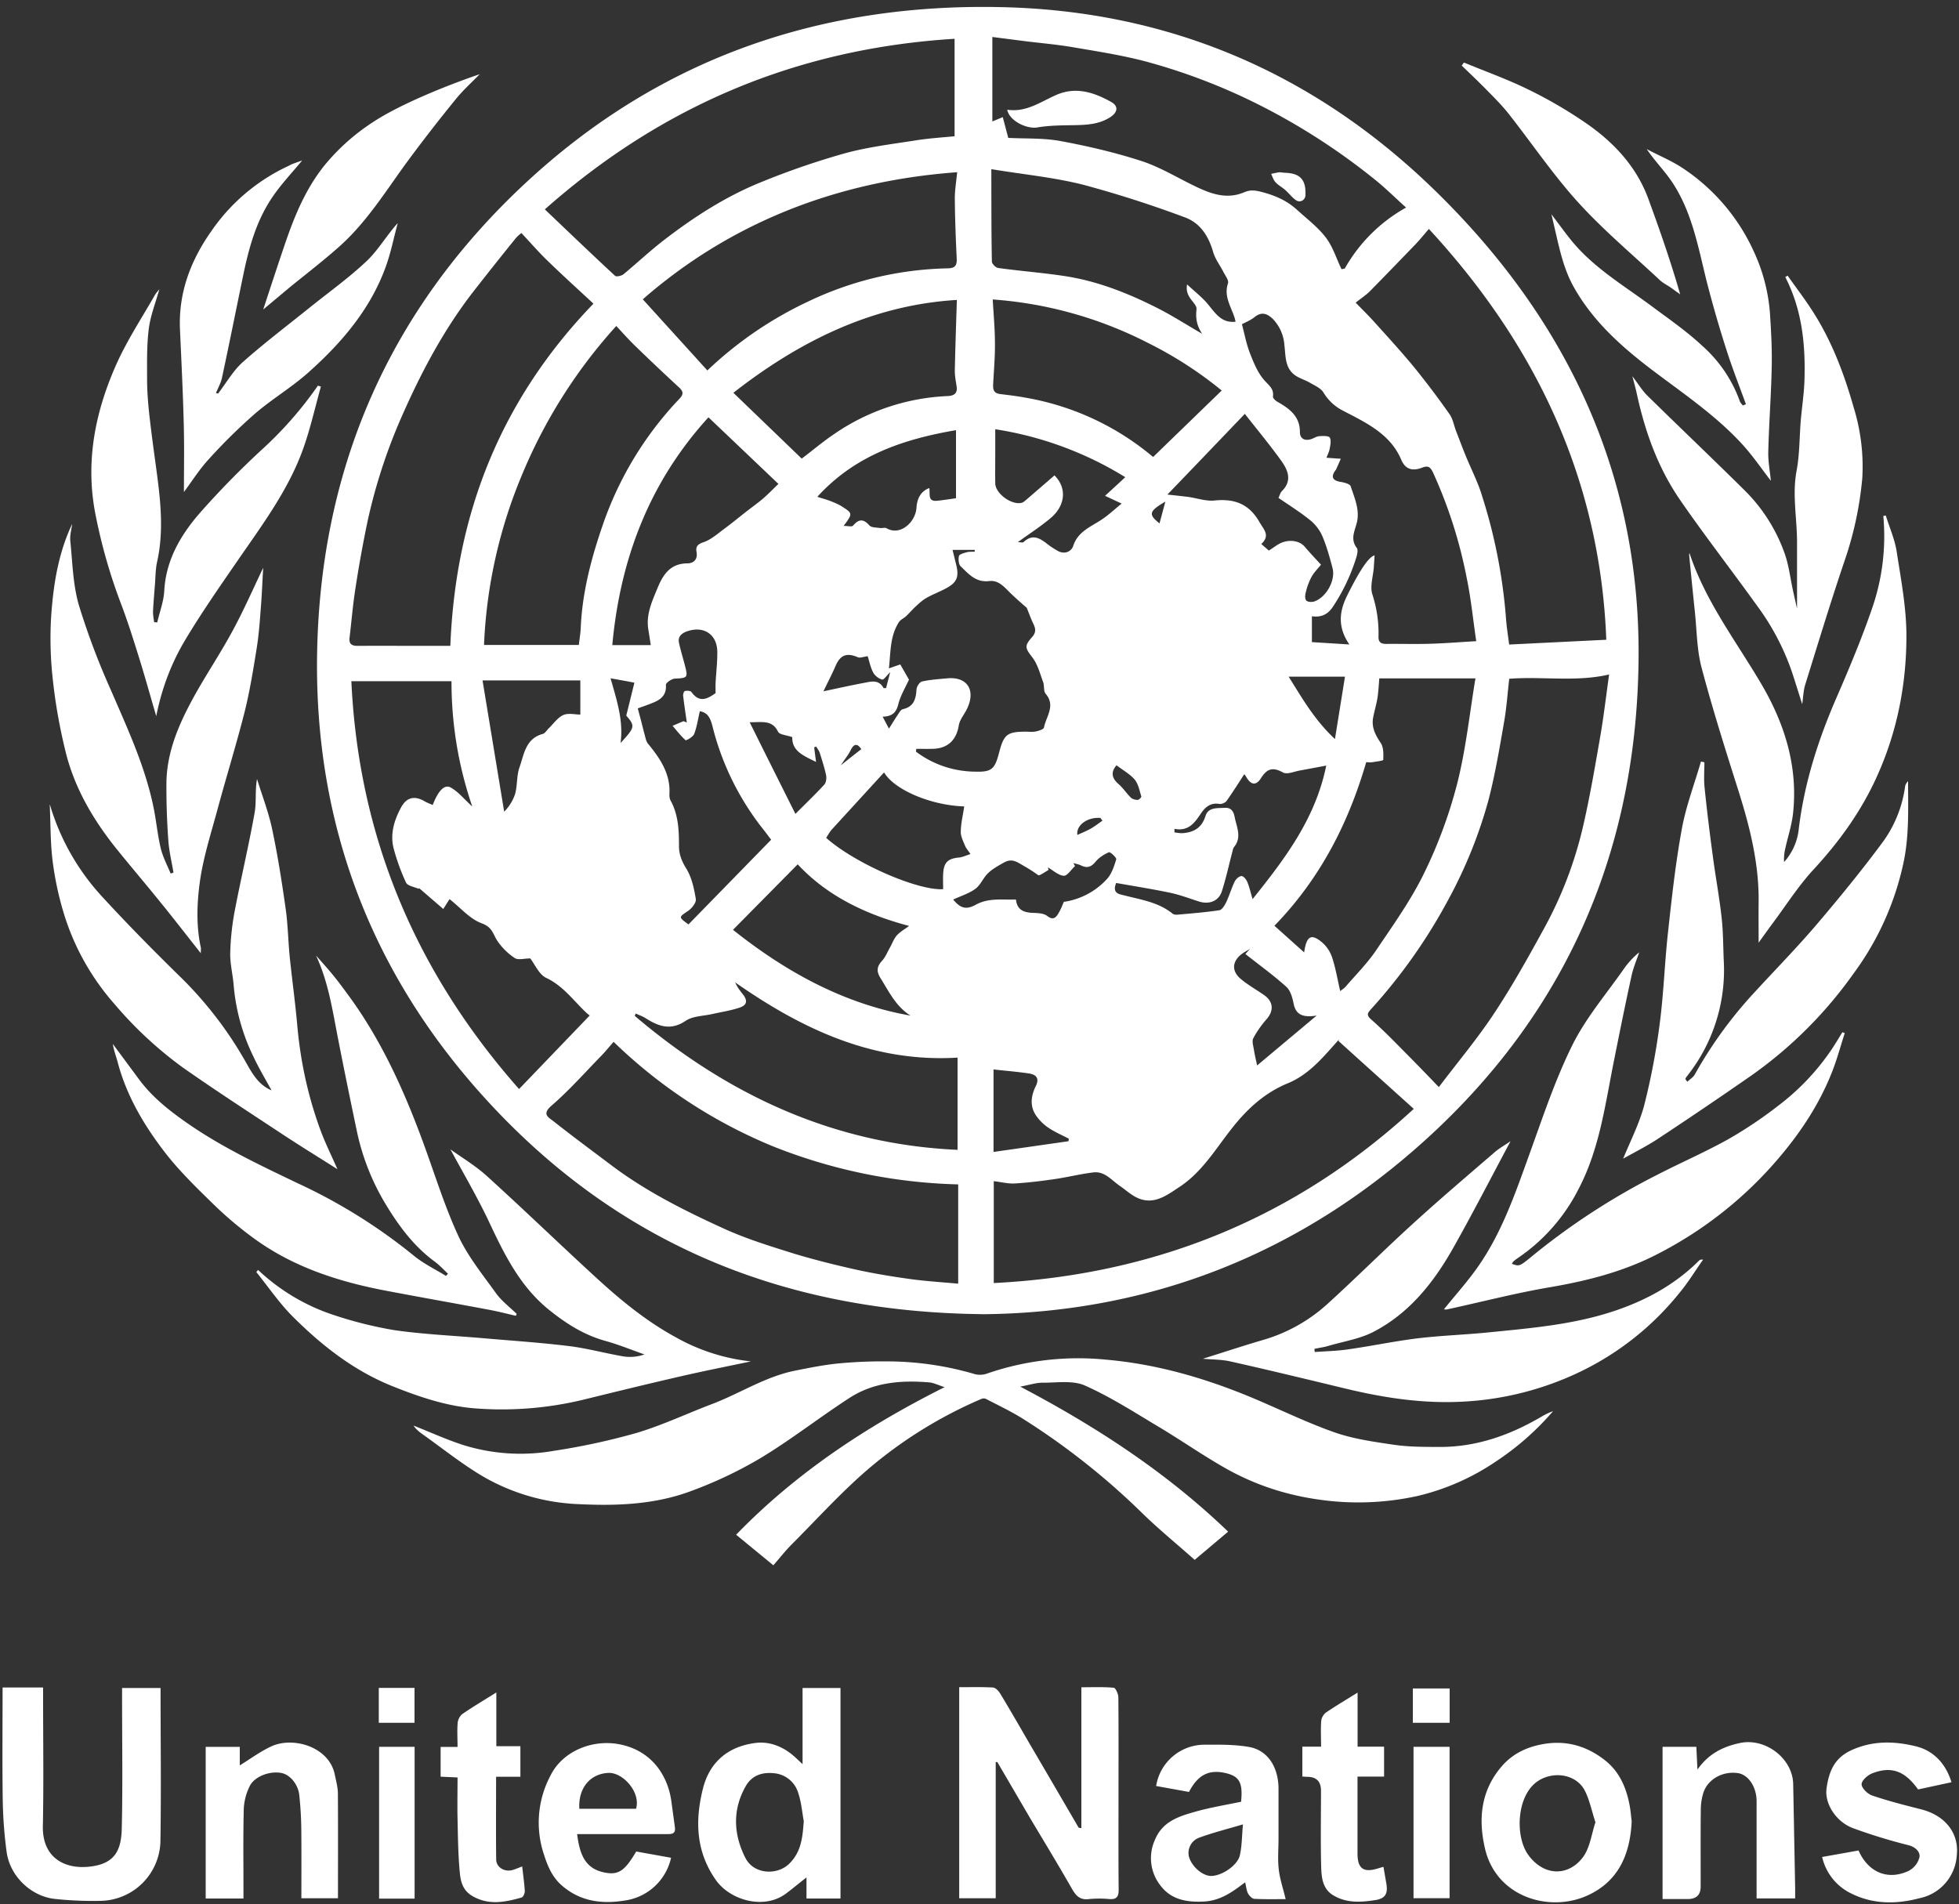 <svg viewBox="0 0 250 243" fill="none" xmlns="http://www.w3.org/2000/svg"><rect x="0" y="0" width="250" height="243" fill="#333333" stroke="none"/><path d="M125.3 167.72c-25.08-.28-45.88-8.8-62.5-26.57-15.23-16.28-22.73-35.7-22.33-57.87.44-23.66 9.26-43.88 26.79-60.1 17-15.73 37.41-22.78 60.53-22.27 21.5.47 39.96 8.47 55.22 23.29 16.8 16.33 26.27 36.1 26.1 59.7-.18 24.05-8.8 44.7-26.76 61.18-16.25 14.91-35.53 22.48-57.05 22.65v-.01Zm-49.56-128.96c-2.01-1.87-3.97-3.64-5.86-5.48-1.14-1.1-2.18-2.3-3.34-3.54-.12.1-.48.37-.75.7a493.9 493.9 0 0 0-5.38 6.77c-3.66 4.72-6.47 9.95-8.88 15.36a70.7 70.7 0 0 0-4.6 13.85 159 159 0 0 0-1.57 8.67c-.33 2.09-.5 4.2-.75 6.3-.1.81.29 1.05 1.07 1.04 2.75-.02 5.5 0 8.24 0h3.55c.67-16.82 6.41-31.39 18.27-43.68Zm97.26-.14c.76.79 1.7 1.7 2.56 2.67 1.67 1.85 3.36 3.7 4.94 5.62a109.9 109.9 0 0 1 4.47 5.93c.44.61.57 1.44.85 2.18.42 1.07.81 2.14 1.25 3.2.7 1.72 1.58 3.4 2.1 5.18a68.43 68.43 0 0 1 3.02 15.52c.08 1.14.27 2.26.4 3.34l12.4-.61c-.78-20.3-8.86-37.5-22.64-52.43-.65.74-1.17 1.4-1.75 2-1.92 1.99-3.83 3.97-5.77 5.94-.49.49-1.07.87-1.83 1.47Zm19.6 48.02c-.22 1.95-.35 3.82-.68 5.66-.57 3.28-1.13 6.58-1.96 9.79a59.22 59.22 0 0 1-5.09 12.65 69.7 69.7 0 0 1-9.9 14.05c-.48.54-.62.77.06 1.36 1.74 1.54 3.35 3.23 4.98 4.87 1.15 1.16 2.27 2.33 3.61 3.72 2.45-3.24 4.94-6.2 7.05-9.4 2.32-3.5 4.38-7.2 6.4-10.89a50.69 50.69 0 0 0 4.92-12.84c.9-3.86 1.56-7.78 2.24-11.68.44-2.56.74-5.16 1.12-7.85-4.21.99-8.5.22-12.75.55v.01Zm-114.3 46.33c-.57.65-1.04 1.24-1.57 1.78-2.1 2.15-4.1 4.42-6.37 6.38-1.29 1.12-.28 1.52.3 1.99 2.38 1.88 4.84 3.7 7.27 5.53 4.49 3.4 9.5 5.9 14.6 8.22 2.79 1.26 5.75 2.17 8.68 3.09 2.63.8 5.32 1.47 8 2.07 2.27.5 4.57.88 6.87 1.2 2.1.29 4.23.42 6.2.6v-12.67a68.18 68.18 0 0 1-23.64-4.86 64.26 64.26 0 0 1-20.33-13.33Zm43.53-128.02c-20.08 1.24-37.35 8.53-52.3 21.77 3.03 2.89 5.97 5.71 8.96 8.48.16.15.83.01 1.08-.2 1.8-1.49 3.5-3.1 5.36-4.51 3.78-2.9 7.8-5.47 12.24-7.26a99.44 99.44 0 0 1 10.63-3.66c2.92-.8 5.97-1.17 8.98-1.64 1.74-.28 3.5-.39 5.04-.54v-12.44h.01Zm5 158.8c20.55-1.03 38.46-8.3 53.59-22.23-3.27-2.95-6.45-5.8-9.61-8.67.18-.31-.05-.05-.28.2-1.8 2.03-3.6 4.14-6.15 5.19-3.13 1.28-5.39 3.46-7.37 6.02-1.99 2.56-3.7 5.4-6.5 7.23-1.65 1.09-3.38 2.45-5.6 1.27-.73-.39-1.35-.97-2.03-1.43-1.04-.71-1.9-1.87-3.34-1.7-1.67.2-3.32.62-4.99.86-1.67.24-3.35.45-5.04.55-.86.05-1.73-.18-2.69-.29v12.99Zm44.38-129.4.4-.07a20.34 20.34 0 0 1 7.83-7.79c-1.42-1.27-2.7-2.56-4.12-3.68a82.78 82.78 0 0 0-16.4-10.29 76.48 76.48 0 0 0-12.8-4.7c-3.06-.8-6.2-1.28-9.3-1.81-1.95-.33-3.93-.5-5.88-.74l-4.3-.55v10.78l1.33-.55.7 2.65c2.21.11 4.49 0 6.66.4 3.5.65 6.98 1.46 10.34 2.55 2.34.76 4.49 2.08 6.72 3.16 2.05 1 4.13 1.8 6.41.82.72-.3 1.27-.26 2.06-.07 1.76.44 3.32 1.1 4.64 2.3 1.26 1.15 2.68 2.22 3.7 3.56.9 1.17 1.34 2.68 2 4.03h.01Zm-92.56 7.25a65.66 65.66 0 0 0-12 18.92 62.72 62.72 0 0 0-4.88 21.79h12.1c.09-.79.21-1.47.24-2.16.19-4.44 1.29-8.7 2.72-12.88a44.15 44.15 0 0 1 9.87-16.37c.58-.6.5-.96-.07-1.48a313.2 313.2 0 0 1-5.6-5.3c-.86-.83-1.65-1.74-2.38-2.51v-.01Zm-25.14 71.76s-.09.04-.12.07c-.54-.25-1.37-.37-1.57-.78a26.55 26.55 0 0 1-1.54-4.2c-.54-1.89-.02-3.67.88-5.36.7-1.32 1.71-1.59 3.02-.83.33.2.69.32 1.04.48.71-1.84 1.5-2.67 2.3-2.23.97.54 1.7 1.47 2.75 2.42a48.94 48.94 0 0 1-2.65-15.99h-12.78c.93 19.88 8.2 37.1 21.4 52.05l9.03-9.4c.03.06-.26-.16-.51-.4-1.62-1.54-2.9-3.37-5.06-4.39-.92-.44-1.45-1.74-2.03-2.48-.76 0-1.56.24-1.98-.05a7.91 7.91 0 0 1-2.32-2.35c-.5-.87-.62-1.61-1.89-2.08-1.52-.55-2.72-2-4.11-3.09l-.8 1.26-3.06-2.64v-.01Zm36.76-66.08a48.53 48.53 0 0 1 12.93-8.83 43.2 43.2 0 0 1 17.66-4.2c1.02 0 1.28-.35 1.23-1.28-.12-2.54-.22-5.07-.24-7.61-.01-1.06.18-2.12.3-3.38-15.58 1.14-29.08 6.58-40.12 16.22l8.24 9.08Zm76.16 74.26c.31-2.12.91-2.4 2.25-1.3a4.4 4.4 0 0 1 1.32 1.95c.45 1.38.69 2.82 1.03 4.3.22-.18.49-.34.69-.56 1.3-1.52 2.75-2.96 3.87-4.61 2.18-3.23 4.47-6.43 6.16-9.9a60.13 60.13 0 0 0 4.2-11.37c1.12-4.4 1.59-8.95 2.34-13.47h-12.27c-.06.73-.1 1.6-.23 2.47-.14.86-.4 1.7-.56 2.56-.22 1.23.3 2.21.98 3.22.37.56.34 1.42.32 2.14 0 .12-.91.23-1.42.31-.23.04-.49 0-.76 0-2.28 7.82-5.88 14.86-11.71 20.87l3.79 3.4Zm-7.94-80.16c.33 1.25.56 2.49 1 3.64.47 1.2.97 2.47 1.79 3.43.56.68 1.32 1.1 1.17 2.15-.03.2.3.52.54.66 1.54.88 2.91 1.84 2.9 3.9 0 .76.54 1.13 1.34.91.38-.1.74-.37 1.12-.4.46-.04 1.21-.06 1.35.18.21.36.07.98-.02 1.47-.08.4-.28.76-.4 1.1l1.83.13-.62 1.4c-.02.03-.06.05-.08.09-.6.85-.34 1.3.71 1.47.45.07 1.15.26 1.25.55.5 1.54 1.22 3.08.75 4.77-.28 1.03-.79 2.02.02 3.09.22.27.04.94-.1 1.37a24.51 24.51 0 0 1-2.9 6.09c-.68 1.06-1.55 1.44-2.72 1.27v3.3l4.78.3c-1.52-2.21-1.29-4.2-.3-6.2 1.62-3.28 2.79-5 3.52-5.17l-.1 1.53c-.08 1.14-.5 2.38-.2 3.4a16 16 0 0 1 .8 5.4c-.03.78.33.98 1.04.97 1.84-.02 3.7.04 5.53-.02 1.9-.05 3.8-.21 5.9-.33-.4-2.72-.66-5.38-1.2-8a59.69 59.69 0 0 0-4.28-13.45c-.37-.78-.62-.99-1.41-.7-1.16.45-2.13.3-2.68-1.01-1.4-3.32-4.57-4.76-7.46-6.27a6.15 6.15 0 0 1-2.48-2.33c-.36-.56-1.12-.87-1.74-1.24-.58-.33-1.24-.52-1.8-.89-1.4-.94-1.25-2.5-1.43-3.88a5.34 5.34 0 0 0-1.44-3.32c-.68-.66-1.42-1.04-2.35-.28-.54.43-1.22.7-1.63.92Zm-36.29 93.6c-10.8.65-19.85-3.64-28.38-9.6.25.58.6 1.04.95 1.48.65.8.6 1.4-.36 1.73-1.12.38-2.32.56-3.48.82-1.16.27-2.52.25-3.44.88-1.91 1.28-3.45.7-5.1-.34-.38-.25-.84-.4-1.26-.6l-.13.3c11.88 10.09 25.38 16.39 41.2 17.1v-11.77Zm4.31-113.38v1.54c.01 3.42 0 6.83.07 10.24 0 .3.5.78.8.82 2.8.39 5.61.6 8.4 1.02 4.24.63 8.18 2.2 11.97 4.12 1.85.94 3.6 2.07 5.66 3.26-.72-1.1-.83-2-.72-3.1.1-.86-1.53-1.47-1.2-3.2 1 .93 1.87 1.6 2.57 2.42.98 1.15 1.75 2.55 3.62 2.34-.05-.2-.1-.47-.2-.72-.47-1.35-1.3-2.6-.77-4.18.13-.39-.36-1-.6-1.48-.43-.84-1.03-1.62-1.29-2.5-.58-2.04-1.66-3.75-3.67-4.46a142.64 142.64 0 0 0-12.87-4.13c-3.79-.96-7.73-1.33-11.76-2Zm20.65 36.72 8.75-8.48a49.8 49.8 0 0 0-9.42-6.08 51.41 51.41 0 0 0-19.8-5.54c.1 1.89.28 3.75.28 5.61.02 1.7-.13 3.38-.22 5.06-.04.69-.04 1.28.87 1.4 1.16.14 2.32.28 3.46.5a34.28 34.28 0 0 1 16.07 7.53h.01Zm-25.05-20.04c-10.91.66-20.18 5.34-28.52 11.85l8.72 8.4c1.44-1.08 2.74-2.2 4.18-3.16a27.54 27.54 0 0 1 14.42-4.82c.85-.04 1.3-.33 1.17-1.23-.1-.67-.24-1.35-.23-2.02.06-3 .17-6.01.26-9.02Zm-8.66 54.7c.45-.7.72-1.17 1.02-1.6.22-.32.45-.8.75-.87 1.41-.32 1.66-1.3 1.74-2.51.02-.38.4-.96.72-1.03 1.05-.23 2.15-.3 3.23-.4 2.57-.23 3.68 1.57 2.44 4.01-.34.66-.87 1.29-.99 1.98-.3 1.88-1.4 2.97-3.34 3.01-.7.02-1.39 0-2.09 0l-.04.36a12.69 12.69 0 0 0 7.43 2.55c2.23.08 2.62-.28 3.18-2.42.61-2.35 1.03-2.68 3.47-2.68.4 0 .83.06 1.23-.03.38-.08.98-.27 1.03-.5.26-1.41 1.53-2.78.2-4.32-.28-.34-.13-1-.31-1.48-.39-1.05-.68-2.22-1.34-3.1-.92-1.21-1.12-1.46-.08-2.63.56-.63.46-1.1.16-1.73-.28-.58-.5-1.2-.83-2.02-.5-.43-1.24-1.07-1.95-1.75-.83-.78-1.57-1.81-2.83-1.66-1.72.21-2.63-.9-3.64-1.87-.28-.26-.33-.92-.23-1.33.06-.23.63-.38 1-.48.32-.09.67-.05 1.01-.07v-.23h-2.83l.5 2.04c.33 1.47.02 2.15-1.37 2.89-.8.43-1.69.76-2.48 1.21-.5.29-.93.69-1.35 1.08-.44.4-.81.85-1.24 1.25-.29.27-.71.44-.91.76-1.15 1.79-1.04 3.84-1.27 5.89l1.45-.5 1.11 1.94c-.47 1.03-1.1 2.06-1.37 3.17-.27 1.09-.85 1.53-1.99 1.56l.78 1.48.03.03Zm-25.58 24.99 10.54-10.8c-.35-.46-.68-.91-1.02-1.34a34.6 34.6 0 0 1-6.47-13.16c-.29-1.08-.6-1.71-1.61-1.9-.23.99-.37 1.98-.72 2.9-.14.37-1.02.87-1.1.8-.61-.55-1.12-1.21-1.66-1.84l1.4-.59.42.17c-.16-1.14-.34-2.27-.47-3.42-.03-.2.11-.58.23-.6.26-.06.71-.04.83.13 1.06 1.48 2.1.82 3.08.14 0-.49-.02-.9 0-1.28.07-1.33.23-2.65.22-3.97-.01-2.2-1.67-3.36-3.79-2.66-.67.22-1.28.64-1.1 1.49.21.96.5 1.9.75 2.86.42 1.6.34 1.63-1.28 1.71-.41.02-1.15.54-1.14.79.1 1.31-.66 1.9-1.7 2.31-.58.24-1.18.44-1.89.7l.37 1.38c.16.6.3 1.22.47 1.83.13.44.19.96.47 1.3 1.55 1.89 2.88 3.84 2.73 6.43-.01.27.02.58.15.82 1 1.83 1.07 3.82 1.07 5.82 0 1.06.35 1.92.93 2.86.7 1.14 1 2.56 1.22 3.9.07.44-.5 1.17-.97 1.49-1.23.84-1.27.78.02 1.73h.02Zm-4.82-35.64-.32-2.03c-.3-1.92.5-3.6 1.2-5.3.7-1.68 1.61-3.08 3.79-3.1.75 0 1.35-.46 1.17-1.45-.12-.64.08-.98.89-1.25 1-.34 1.87-1.15 2.77-1.8.9-.67 1.78-1.4 2.68-2.1.72-.56 1.48-1.1 2.17-1.69.71-.62 1.36-1.3 1.94-1.85l-8.93-8.5c-7.57 8.3-11.27 18.14-12.27 29.07h4.91Zm32.95 35.84c-5.5-1.46-10.44-3.81-14.2-7.86l-8.26 8.36c6.5 5.17 13.91 9.41 22.66 10.95-1.88-1.17-2.76-3.08-3.86-4.83-.5-.82-.45-1.43.2-2.14.45-.48.7-1.13 1.02-1.7.3-.52.5-1.13.89-1.57.44-.48 1.05-.82 1.56-1.2h-.01Zm-3.17-19.6-6.7 7.32c-.27.31-.47.7-.7 1.04 3.68 3.28 11.75 6.77 14.93 6.55 0-.64-.03-1.27 0-1.92.07-1.5.6-1.99 2.05-2.12.45-.05.9-.27 1.44-.44-.29-.43-.53-.7-.67-1-.24-.6-.58-1.23-.57-1.84.01-1.07.28-2.14.44-3.24-4.31-.14-8.93-2.14-10.23-4.34h.01Zm37.05 7.2v.47c.37.04.75.12 1.1.09 1.43-.12 2.4-.72 2.86-2.19.36-1.14 1.5-.98 2.48-1.04.93-.05 1.14.66 1.25 1.21.24 1.24.93 2.53-.07 3.77-.14.17-.18.44-.24.66-.44 1.68-.81 3.39-1.34 5.03-.41 1.25-1.63 1.7-2.93 1.28-1.22-.39-2.42-.85-3.66-1.11-2.3-.48-4.63-.85-6.89-1.25-.54 1.33.38 1.42.97 1.57 2.16.56 4.41.87 6.22 2.34.14.11.38.15.57.14 1.8-.16 3.62-.3 5.4-.57.36-.05.7-.65.9-1.06.4-.86.66-1.78 1.08-2.63.15-.3.58-.68.86-.67.27 0 .62.46.75.79.26.63.4 1.3.66 2.15 4.15-5.19 8.01-10.25 9.4-17.04l-3.32.62c-.74.12-1.67.55-2.2.26-1.32-.73-2.05-.49-2.82.74-.64.99-1.29.85-1.89-.2-.08-.15-.2-.28-.24-.31-.76 1.17-1.47 2.3-2.25 3.4-.17.23-.64.44-.93.38-1.2-.2-1.89.52-2.41 1.32-.8 1.19-1.6 2.2-3.32 1.86Zm18.7-33.7c-.36.46-.87.95-1.2 1.54a7.9 7.9 0 0 0-.73 1.95c-.1.34-.14.8.03 1.06.14.2.68.25.98.16 1.54-.47 2.8-2.67 2.4-4.25-.34-1.3-.7-2.6-1.2-3.85a5.58 5.58 0 0 0-1.48-2.14c-1.31-1.09-2.78-2-4.23-3 .16-.3.23-.65.44-.86 1.34-1.32.78-2.67-.07-3.86-1.46-2.03-3.06-3.96-4.66-6-3.4 3.55-6.67 6.97-9.88 10.3.92.1 1.78.19 2.66.3 1.1.15 2.25.57 3.33.46 2.54-.26 4.4.4 5.74 2.72.6 1.04 1.42 1.74.25 2.83l.97.84c.43-.28.78-.54 1.15-.77 1.2-.73 2.69-.58 3.42.27.62.73 1.27 1.42 2.08 2.3Zm-41.57-17.3v2.66c0 1.42-.02 2.84 0 4.26.02 1.32 2.14 2.84 3.41 2.47.15-.05.28-.16.4-.25l3.75-3.24c1.7 1.72 1.28 3.96-.48 5.44-1.3 1.1-2.73 2.01-4.2 3.08.32 0 .62.1.74-.01 1.16-1.1 2.11-.47 3.09.3.37.29.78.54 1.2.79.9.55 1.8.14 2.04-.6.6-1.83 2.2-2.41 3.59-3.33.92-.6 1.72-1.37 2.59-2.07l-2.12-.99c.99-.91 1.75-1.6 2.58-2.38a44.5 44.5 0 0 0-16.6-6.12h.01Zm-22.7 8.64c.63.2 1.12.33 1.6.51.5.2 1.04.41 1.5.7 1.43.91 1.42.92.25 2.5.53 0 1.06.14 1.2-.03.72-.84 1.3-.92 2.08-.04.25.3.9.26 1.38.34.27.04.61-.1.82.03 1.74 1.01 3.7-.77 3.82-2.63.06-1 .43-2.05 1.63-2.5.14.76-.25 1.75 1.01 1.62.9-.09 1.8-.24 2.4-.32v-8.69c-6.9 1.18-12.97 3.3-17.7 8.51h.01Zm-42.73 23.44 2.76 16.74a5.77 5.77 0 0 0 1.4-2.27c.3-1.11.18-2.33.56-3.4.58-1.64.76-3.65 2.96-4.25.3-.08.5-.45.75-.7.62-.59 1.14-1.38 1.87-1.71.65-.29 1.53-.06 2.18-.06v-4.36h-12.47Zm60.07 27.97c.88 1.05 1.59 1.35 2.87.65 1.68-.92 3.38-.6 5.13-.67.15 1.4 1.08 1.67 2.23 1.71.59.02 1.31.05 1.73.37.8.63 1.16.23 1.51-.4.26-.43.44-.91.64-1.38a9.22 9.22 0 0 0 5.52-2.93c.6-.67.9-1.62 1.17-2.5.06-.2-.75-.96-.93-.9-.63.27-1.27.68-1.7 1.2-.56.68-1.08.87-1.87.48-.3-.15-.64-.2-.97-.3l.21.38c-.48.44-1 1.28-1.44 1.24-.69-.05-1.35-.69-2.03-1.07l.1.33c-.47.24-1.17.8-1.35.65-.8-.59-1.62-1.06-2.47-1.55-.89-.49-1.4-.33-2.04.04-.67.38-1.36.77-1.9 1.3-.6.59-.93 1.49-1.59 1.97-.82.6-1.86.91-2.81 1.36l-.01.02Zm5.13 32.2 9.58-1.37.03-.33c-.88-.45-1.8-.85-2.61-1.4a6.03 6.03 0 0 1-1.5-1.46c-.9-1.24-.72-2.58-.09-3.86.51-1.05-.02-1.48-.95-1.61-1.55-.22-3.11-.35-4.45-.5v10.52Zm32.14-25.26.6-.65c-.34.2-.7.39-1.02.62-1.26.93-1.37 2.19-.17 3.2.91.77 1.97 1.36 2.95 2.04 1.23.84 1.31 2.01.36 3.1-.65.75-1.25 1.57-1.7 2.44-.2.37 0 .95.07 1.42.1.65.25 1.28.42 2.05l7.6-6.37c-1.89.32-2.67-.22-2.93-1.46-.16-.78-.4-1.72-.95-2.21-1.66-1.5-3.48-2.8-5.24-4.2l.01.02Zm-57.41-17.89c1.4-1.4 2.58-2.53 3.69-3.74.23-.26.3-.82.22-1.2-.2-.95-.51-1.9-.8-2.83-.1-.3-.3-.54-.46-.82a2.3 2.3 0 0 0-.26.11l.24 1.85c-1.59-.78-3.1-1.39-3.03-3.16-.71-.26-1.63-.3-1.82-.7-.74-1.51-1.98-1.2-3.62-1.2 1.97 3.97 3.84 7.7 5.84 11.7Zm68.85-9.54 1.28-7.97h-7.19c1.63 2.58 3.25 5.49 5.92 7.97Zm-65.28-6.1c1.87-.4 3.56-.77 5.25-1.09.89-.17 1.84-.43 2.43.69l.32-.02.52-2.02c-.43.41-.82 1-1.03.94a2 2 0 0 1-1.14-.9c-.35-.68-.5-1.46-.7-2.08-.51.06-.96.26-1.26.13-1.4-.6-2.22-.3-2.82 1.07-.42.98-.91 1.91-1.57 3.29v-.01Zm-27.16-1.66c.76 2.73 1.67 5.37 1.27 8.26 1.85-2 1.88-2.18.73-3.5l1.04-4.2c-.91-.18-1.92-.36-3.04-.56Zm64.56 11.1c-.7.82-.67 1.6.27 2.4.59.52 1.02 1.2 1.58 1.74.2.19.57.28.85.28.17 0 .5-.34.47-.44-.23-.74-.38-1.6-.85-2.16-.6-.7-1.48-1.18-2.32-1.82Zm-1.78 7.08-.27-.36c-1.69-.13-3.13.97-2.94 2.17.56-.26 1.15-.49 1.7-.8.52-.3 1-.67 1.5-1.02h.01Zm7.27-37.95.75-2.78c-2.1 1.23-2.2 1.62-.75 2.78Zm-40.68 30.88c1.01-.8 1.8-1.43 2.63-2.07-.46-.67-.9-.81-1.36.13-.3.6-.73 1.13-1.27 1.94Zm49.45 97.79-4.28 3.61c-2.27-2.02-4.58-3.9-6.7-5.97a91.38 91.38 0 0 0-15.1-11.96c-1.55-.99-3.22-1.77-4.85-2.62a.79.79 0 0 0-.62.03 56.52 56.52 0 0 0-13.88 8.5c-3.67 3.06-6.9 6.67-10.3 10.07-.8.81-1.52 1.73-2.32 2.64l-4.75-3.9c7.62-7.86 16.59-13.81 26.6-18.83-.84-.27-1.4-.57-1.96-.61-3.57-.3-7.08-.02-10.15 1.97-3.82 2.47-7.42 5.3-11.32 7.66a53.58 53.58 0 0 1-8.74 4.17c-4.64 1.78-9.55 1.98-14.48 1.74a26.36 26.36 0 0 1-12.26-3.54c-2.71-1.6-5.19-3.6-7.77-5.43-.42-.3-.82-.64-1.09-1.06 2.13.84 4.22 1.8 6.4 2.5a24.57 24.57 0 0 0 11.53.72 85.54 85.54 0 0 0 10.43-2.25c3.33-.98 6.5-2.49 9.74-3.72 3.58-1.36 6.83-3.52 10.65-4.27 1.85-.37 3.7-.74 5.58-.92 2.15-.2 4.31-.28 6.46-.25 3.67.04 7.3.58 10.83 1.62.49.14 1.1.11 1.58-.07a35.66 35.66 0 0 1 15.2-1.77c6.43.56 12.6 2.35 18.53 4.82 3.55 1.48 7 3.19 10.62 4.46 2.43.85 5.07 1.21 7.64 1.59 1.88.27 3.81.26 5.72.27 4.73.02 9-1.5 13.01-3.85.47-.28.96-.53 1.5-.71a35 35 0 0 1-7.27 6.4 30.07 30.07 0 0 1-9.95 4.4 35.12 35.12 0 0 1-12.9.44c-4.1-.6-7.88-1.86-11.44-3.83-3-1.68-5.83-3.67-8.78-5.43-3.08-1.84-6.13-3.81-9.4-5.26-1.55-.69-3.6-.35-5.42-.36-.82 0-1.65.28-2.83.5 9.81 5.16 18.75 11.02 26.53 18.51h.01Zm-90.91-27.54c-1.14-.26-2.28-.56-3.42-.77-4.42-.83-8.84-1.61-13.25-2.45-6-1.15-11.72-3-16.7-6.62a47.13 47.13 0 0 1-5.18-4.36c-2.24-2.19-4.52-4.39-6.4-6.87-2.56-3.36-4.7-7-5.82-11.14-.21-.83-.54-1.63-.66-2.48l3.4 4.59c1.74 2.32 4 4.07 6.37 5.7 4.33 2.97 9.06 5.2 13.79 7.47a70.06 70.06 0 0 1 14.83 9.24c1.24 1.03 2.74 1.74 4.12 2.6l.26-.28c-.56-.52-1.08-1.1-1.7-1.55-2.58-1.9-4.46-4.39-6.1-7.07a30.02 30.02 0 0 1-3.8-9.44c-.84-4-1.66-7.99-2.44-11.99-.7-3.57-1.22-7.18-2.8-10.56.68.77 1.38 1.54 2.04 2.34.69.83 1.33 1.7 1.97 2.57 4.25 5.74 7.16 12.16 9.61 18.81 1.48 4.01 2.73 8.13 4.51 12 1.21 2.64 3.12 4.98 4.83 7.37.72 1 1.76 1.78 2.65 2.65l-.12.25Zm118.44-.83c1.48-1.84 3.1-3.63 4.46-5.6 2.99-4.34 4.67-9.27 6.44-14.17 1.7-4.7 3.27-9.47 5.48-13.93 1.71-3.46 4.3-6.49 6.54-9.69.55-.79 1.2-1.52 2-2.17-.34 1-.76 1.98-.98 3-.79 3.6-1.52 7.22-2.24 10.83-1.12 5.55-1.82 11.21-4.5 16.34a23.45 23.45 0 0 1-7.77 8.85c-.2.14-.4.28-.57.44-.08.07-.13.2-.18.3.94.33.95.35 2.52-.94a87.8 87.8 0 0 1 15.97-10.4c3-1.55 6.1-2.89 9.03-4.52a53.35 53.35 0 0 0 6.47-4.33 30.12 30.12 0 0 0 6.8-7.17c.48-.72.92-1.46 1.38-2.2l.3.11c-.54 1.68-1 3.4-1.65 5.03-1.83 4.62-4.63 8.6-7.98 12.29a50.48 50.48 0 0 1-14.07 10.78c-4.38 2.3-9.04 3.5-13.9 4.33-4.41.75-8.75 1.88-13.13 2.83-.15.04-.32 0-.41 0h-.01Z" fill="#fff"/><path d="M215.34 138.05c.32-.3.75-.56.95-.93a54.2 54.2 0 0 1 7.76-10.63c2.57-2.8 5.23-5.51 7.7-8.4 2.98-3.5 5.9-7.07 8.63-10.77a15.65 15.65 0 0 0 2.74-6.93c.03-.25.19-.49.38-.7 0 3.4.15 6.75-.53 10.16a36.65 36.65 0 0 1-6.4 14.36 54.32 54.32 0 0 1-13.02 13.02 588.61 588.61 0 0 1-11.91 8.07c-1.49.99-3.1 1.78-4.5 2.58.87-2.15 2.05-4.42 2.69-6.83a87.28 87.28 0 0 0 1.99-10.51c.5-3.84.62-7.75 1.05-11.6.48-4.4.96-8.8 1.76-13.15.53-2.91 1.61-5.73 2.44-8.6l.44.1c0 1.06-.09 2.14.02 3.2.3 2.97.67 5.94 1.07 8.9.34 2.56.82 5.11 1.1 7.67.21 1.84.2 3.7.28 5.55a21.75 21.75 0 0 1-4.74 14.8c-.07.09-.12.2-.17.3l.26.35v-.01Zm-61.86 35.37c2.57-.8 5.06-1.63 7.58-2.37a20.81 20.81 0 0 0 8.23-4.53c3.75-3.4 7.32-6.98 11.06-10.38 3.38-3.08 6.87-6.05 10.34-9.04.56-.5 1.24-.88 2.08-1.45-2.53 4.73-4.85 9.25-7.35 13.68-2.46 4.34-5.53 8.23-10.07 10.61-1.75.93-3.85 1.25-5.79 1.82-.6.18-1.22.26-1.82.39l.04.4c1.43-.1 2.87-.13 4.29-.34 2.94-.42 5.85-1.03 8.8-1.4 3.01-.36 6.05-.46 9.07-.76 5.48-.55 10.98-1 16.23-2.79 4-1.36 7.64-3.36 10.64-6.36.1-.1.23-.18.53-.13-1 1.4-1.9 2.9-3 4.22a36.65 36.65 0 0 1-12.6 10.04 39.16 39.16 0 0 1-14.93 3.85c-5.16.29-10.11-.46-15.06-1.65-4.9-1.18-9.8-2.37-14.7-3.47-1.14-.26-2.33-.24-3.58-.35Zm-147.11-70.72a29.7 29.7 0 0 0 6.75 11.83c3.24 3.52 6.6 6.93 10.02 10.27a48.78 48.78 0 0 1 8.35 10.97c.76 1.33 1.54 2.7 3.16 3.39-.8-1.48-1.63-2.85-2.3-4.29a25.68 25.68 0 0 1-2.52-9.01c-.1-1.4-.47-2.78-.45-4.17.04-1.78.23-3.6.56-5.36.8-4.2 1.8-8.38 2.55-12.58.25-1.38.04-2.83.31-4.33.65 2.11 1.46 4.2 1.92 6.35.71 3.34 1.24 6.72 1.72 10.1.3 2.06.33 4.15.53 6.23.3 2.9.7 5.79.96 8.69.4 4.62 1.37 9.11 2.97 13.46.6 1.63 1.38 3.18 2.16 4.97-2.46-1.56-4.79-2.99-7.06-4.49-4.24-2.8-8.5-5.56-12.66-8.48a49.7 49.7 0 0 1-8.73-8.11 31.29 31.29 0 0 1-6.26-10.91 40.27 40.27 0 0 1-1.6-7.07c-.33-2.46-.29-4.98-.4-7.47h.02Zm26.56 59.37a25.73 25.73 0 0 0 9.72 5.78 51.2 51.2 0 0 0 7.66 1.91c3.76.54 7.56.7 11.36 1.03 3.66.32 7.33.56 10.99 1.01 2.33.29 4.63.93 6.95 1.32a5.5 5.5 0 0 0 2.63-.26c-1.67-.59-3.31-1.26-5-1.73-2.74-.76-5.03-2.23-7.2-3.98-3.64-2.95-5.63-6.95-7.56-11.06-1.51-3.22-3.32-6.3-5-9.4 1.5 1.07 3.22 2.1 4.67 3.42 4.59 4.16 9.04 8.46 13.6 12.65 3.24 3 6.65 5.83 10.56 7.95a24.93 24.93 0 0 0 9.52 3.04c-2.93.62-6 1.22-9.02 1.92-4.1.94-8.18 1.94-12.25 2.94a44.33 44.33 0 0 1-13.88 1.14c-3.64-.27-7.12-1.45-10.51-2.8-4.93-1.96-9-5.14-12.69-8.8-1.78-1.75-3.2-3.86-4.77-5.8l.23-.28Z" fill="#fff"/><path d="M215.59 70.54c2.02 6.18 5.98 11.3 9.21 16.8 2.98 5.09 4.67 10.53 4.02 16.48-.17 1.53-.67 3.01-1 4.52a5.7 5.7 0 0 0-.14 1.68 7.48 7.48 0 0 0 1.88-4.3c.72-5.88 2.51-11.43 4.88-16.85 1.6-3.68 3.14-7.38 4.45-11.17a28.1 28.1 0 0 0 1.45-11.85l.32-.05c.47 1.52 1.13 3 1.38 4.55.55 3.58 1.25 7.2 1.25 10.8 0 6.12-1.15 12.1-3.68 17.76-2 4.5-4.81 8.42-8.16 12.05-1.97 2.13-3.54 4.62-5.29 6.96-.58.78-1.15 1.59-1.73 2.39 0-1.78-.02-3.47 0-5.16.06-4.93-1.12-9.62-2.59-14.27-1.65-5.2-3.3-10.42-4.7-15.7-.6-2.3-.6-4.75-.85-7.13-.25-2.39-.49-4.77-.72-7.16-.01-.11.02-.24.03-.36l-.01.01Zm-189.94 51.15c-1.76-2.23-3.44-4.4-5.17-6.53-1.79-2.22-3.64-4.39-5.43-6.6-3.1-3.82-5.57-7.98-6.72-12.78-.7-2.9-1.24-5.84-1.56-8.79a46.8 46.8 0 0 1-.24-8.34c.28-4.02.9-8.04 2.68-11.78-.09.72-.31 1.45-.24 2.15.28 2.73.33 5.54 1.08 8.16a93.23 93.23 0 0 0 4.1 10.89c2.17 5.03 4.5 9.99 5.53 15.42.3 1.6.46 3.23.84 4.8.27 1.1.82 2.14 1.26 3.2l.36-.13c-.23-1.38-.57-2.74-.66-4.13a91.86 91.86 0 0 1-.24-7.4c.07-4.05 1.7-7.65 3.62-11.12 1.55-2.77 3.33-5.43 4.84-8.23 1.43-2.64 2.63-5.39 3.89-8.02-.1 1.57-.16 3.32-.3 5.07-.13 1.71-.25 3.44-.52 5.13-.44 2.74-.88 5.5-1.55 8.19-1.07 4.22-2.37 8.39-3.5 12.59-.83 3.05-1.81 6.1-2.23 9.22-.36 2.7-.46 5.5.13 8.23.05.23 0 .48 0 .8h.03Z" fill="#fff"/><path d="M19.95 91.43c-.73-2.46-1.4-4.9-2.15-7.32-.73-2.34-1.46-4.69-2.33-6.98a69.92 69.92 0 0 1-3.34-11.76c-1.24-6.64.06-12.94 2.76-18.97 1.37-3.03 3.22-5.85 4.88-8.75.14-.26.37-.48.57-.74-.48 1.71-1.13 3.35-1.35 5.03-.27 2.12-.22 4.29-.22 6.43 0 1.45.11 2.9.26 4.33.24 2.18.53 4.35.83 6.52.56 4.14 1.12 8.27.2 12.43-.23 1.01-.21 2.07-.3 3.1-.08 1.09-.18 2.16-.23 3.24-.02.48.08.95.14 1.42l.4.02c.3-1.33.81-2.64.89-3.98.2-3.92 2.05-7.1 4.5-9.93a110 110 0 0 1 7.83-8.02 48.31 48.31 0 0 0 7.28-8.28l.38.12c-.74 2.65-1.34 5.35-2.26 7.93-1.9 5.32-5.3 9.82-8.47 14.43-2.26 3.28-4.54 6.56-6.58 9.97-1.8 3-3.02 6.28-3.7 9.73v.03Zm210.05-1.53c-.46-1.44-.86-2.74-1.29-4.05a31.26 31.26 0 0 0-4.52-8.6c-3.23-4.5-6.64-8.88-9.79-13.45-2.8-4.07-4.46-8.67-5.5-13.48-.14-.65-.32-1.3-.58-2.3.78 1.03 1.27 1.85 1.94 2.5 4.1 4.03 8.27 7.99 12.36 12.04a21.31 21.31 0 0 1 5.11 8.02c.56 1.55.74 3.24 1.1 4.87l.5 2.23v-8.28c.03-3.1-.64-6.18-.06-9.3.4-2.12.36-4.3.54-6.47.15-1.72.42-3.42.47-5.14.14-4.53-.31-8.98-2.45-13.13l.3-.18c1.08 1.53 2.22 3.02 3.23 4.6 2.42 3.78 3.99 7.95 5.2 12.22a25.57 25.57 0 0 1 1.1 9 44.77 44.77 0 0 1-2.34 10.8c-1.74 5.16-3.33 10.39-4.95 15.6-.23.76-.25 1.57-.38 2.48v.02Z" fill="#fff"/><path d="M197.99 27.35c.93 1.23 1.67 2.26 2.46 3.24 2.85 3.55 6.76 5.83 10.35 8.5 2.18 1.62 4.45 3.19 6.43 5.04a17.2 17.2 0 0 1 4.8 7.08c.07.2.25.36.38.54l.4-.16c-.85-2.33-1.75-4.62-2.5-6.98a150.2 150.2 0 0 1-2.53-8.78c-1.07-4.3-1.84-8.71-4.33-12.5-.96-1.46-2.24-2.73-3.3-4.3 1.56.83 3.24 1.51 4.7 2.5a25.3 25.3 0 0 1 8.92 10.47 22.74 22.74 0 0 1 2.1 7.9c.15 2.29.28 4.6.23 6.89-.07 3.62-.35 7.23-.44 10.85-.03 1.3.23 2.6.33 3.72-1.14-1.47-2.29-3.17-3.67-4.68-3.23-3.52-7.16-6.22-10.96-9.07-4.14-3.1-8.03-6.47-10.58-11.08-1.32-2.4-1.82-5.04-2.44-7.66l-.35-1.51v-.01Zm-170.15 22.87c1.04-1.35 1.9-2.9 3.15-4.01 2.7-2.4 5.59-4.59 8.4-6.85 2.48-2 5.08-3.85 7.38-6.02 1.48-1.39 2.52-3.24 3.99-4.87-.49 1.8-.85 3.64-1.47 5.4-1.95 5.52-5.65 9.85-9.96 13.69-2.12 1.88-4.6 3.36-6.75 5.2a71.16 71.16 0 0 0-5.87 5.77c-1.26 1.36-2.27 2.96-3.24 4.27 0-2.75.06-5.7-.02-8.64-.1-4.03-.3-8.05-.48-12.07-.22-4.7 1.35-8.84 4.02-12.62a24.39 24.39 0 0 1 9.73-8.25c.19-.08.36-.2.55-.27.51-.2 1.02-.37 1.29-.47-1.24 1.52-2.76 3.09-3.94 4.89-1.9 2.87-2.83 6.17-3.53 9.51-.92 4.43-1.8 8.86-2.75 13.28-.14.7-.51 1.34-.78 2.01l.3.05h-.02Zm99.23 174.68v17.37h-4.66v-26.94c1.46 0 2.89-.04 4.3.04.34.02.73.44.93.77 1.26 2.08 2.47 4.19 3.68 6.28 2.12 3.6 4.22 7.22 6.33 10.83.03.04.14.03.35.07v-17.98c1.46 0 2.8-.06 4.12.06.24.01.58.76.6 1.19.04 4.21.02 8.43.02 12.65 0 3.98-.02 7.95.02 11.93 0 .88-.25 1.27-1.18 1.2a13.9 13.9 0 0 0-2.59 0c-1.18.16-1.7-.44-2.22-1.36-1.72-3.01-3.52-5.97-5.3-8.95l-4.19-7.17-.22-.01.01.01Zm-126.74-9.53h5.17v1.3c0 5.47.08 10.94-.03 16.41-.08 4.24 3.12 5.68 6.54 5.07 2.7-.48 3.47-2.11 3.53-4.79.13-5.51.04-11.02.04-16.54v-1.39h4.91c0 6.6.09 13.14-.02 19.67a7.78 7.78 0 0 1-7.84 7.5 45.4 45.4 0 0 1-5.74-.26c-3.08-.4-5.63-3-6.04-5.96-.3-2.18-.46-4.39-.5-6.58-.07-4.77-.02-9.55-.02-14.43Zm102.09 9.8v-9.74h4.84v26.87h-4.34v-2.69c-1 .78-1.8 1.45-2.63 2.07-2.83 2.1-7.15.82-8.94-1.75-2.52-3.58-2.67-7.5-1.67-11.55.84-3.48 3.2-5.47 6.7-5.93 1.9-.25 3.7.52 5.15 1.87l.9.84h-.01Zm.16 7.3c-.22-1.2-.31-2.44-.7-3.6a3.54 3.54 0 0 0-2.92-2.54c-1.55-.2-2.97.16-3.81 1.66-1.71 3.03-1.53 6.16-.03 9.12 1.07 2.13 4.1 2.28 5.65.7 1.51-1.53 1.65-3.36 1.8-5.34h.01Zm105.65-.03c-.2 4.32-1.75 7.72-5.68 9.49-4.85 2.18-11.6.19-13.04-6-.88-3.78-.54-7.42 2.16-10.53 1.3-1.5 3-2.35 4.91-2.74 3-.63 5.7.05 8.13 1.91 1.87 1.43 2.75 3.38 3.2 5.56.18.81.23 1.66.32 2.3v.01Zm-4.62.15c-.49-1.49-.75-2.87-1.37-4.07-1.17-2.26-4.43-2.56-6.36-.92-2.35 2.01-2.48 6.82-.88 9.09 2.03 2.84 5.2 2.78 7.02.32.89-1.2 1.07-2.9 1.58-4.42h.01Zm-51.87-3.89-4.2-.76a6.26 6.26 0 0 1 6.1-5.27c1.9-.01 3.86-.04 5.72.28 2.38.4 3.77 2.51 3.8 5.28v6.45c0 1.3-.12 2.61.03 3.9.14 1.24.56 2.45.88 3.8-1.34 0-2.68.03-4.01-.04-.28-.02-.64-.4-.8-.7-.2-.4-.23-.9-.36-1.41-1.57 1.19-3.08 2.31-5.16 2.45-2.21.13-4.23-.2-5.6-1.98a5.64 5.64 0 0 1-.76-5.87c.96-2.37 3.08-3.03 5.2-3.62 1.91-.54 3.89-.86 5.8-1.26.24-2.3-.17-3.15-1.67-3.58-2.3-.64-3.8.05-4.98 2.34Zm6.88 4.14c-2.03.6-3.85 1.06-5.6 1.7a2.07 2.07 0 0 0-1.27 2.5c.4 1.25 1.76 2.4 2.84 2.38 1.33-.02 3.33-1.33 3.63-2.62.28-1.2.26-2.46.4-3.95Zm-84.97 1.24c.3 2.26.83 4.25 3.23 4.84 2 .49 2.81-.08 4.31-2.62l4.45.8a7.05 7.05 0 0 1-6 5.47c-2.86.45-5.58.1-7.9-1.9-1.27-1.08-1.85-2.5-2.34-4.03a12.8 12.8 0 0 1 .85-10.03c1.56-3.18 5.57-4.8 9.23-3.9 3.87.94 5.78 4.06 6.2 7.21l.45 3.3c.12.9-.5.86-1.1.86h-11.39Zm.28-3.23h7.24c.63-2.14-1.71-4.67-3.53-4.58-2.28.1-3.86 1.88-3.71 4.58Zm138.25-7.91h4.3l.14 2.9c1.46-2.06 3.29-2.93 5.44-3.39 3.24-.68 6.73 1.98 6.78 5.26l.25 13.2v1.38h-4.92v-12.4c0-1.82-1.04-3.38-2.36-3.59-1.95-.3-3.89.77-4.44 2.53a7.21 7.21 0 0 0-.32 2.12c-.04 3.28-.01 6.56-.02 9.84 0 1.05-.55 1.57-1.64 1.58h-3.22v-19.43Zm-181.1 19.36h-4.83v-19.35h4.35v2.36c1.37-.84 2.66-1.81 4.1-2.46 2.78-1.23 7.3.1 8.02 3.62.16.78.38 1.57.4 2.34.03 4.46.01 8.92.01 13.46h-4.67c0-2.97.02-5.92-.01-8.87a46.3 46.3 0 0 0-.26-4.33c-.15-1.35-1.18-2.56-2.23-2.78-1.5-.32-3.5.42-4.11 1.7a7.33 7.33 0 0 0-.74 2.83c-.09 3.49-.04 6.98-.04 10.47v1l.01.01Z" fill="#fff"/><path d="M186.82 7.98c2.75 1.14 5.57 2.14 8.23 3.45a57.44 57.44 0 0 1 7.4 4.32c3.55 2.46 6.44 5.57 7.94 9.72 1.45 3.96 2.84 7.96 4.03 12.1l-1.25-.9c-.46-.31-.97-.56-1.37-.94-3.5-3.27-7.18-6.36-10.39-9.89-3.24-3.57-5.95-7.6-8.94-11.39-.8-1-1.72-1.93-2.63-2.85-1.07-1.1-2.19-2.16-3.3-3.23l.28-.39Zm45.71 229.02 4.65-.83c1.24 2.8 3.74 3.85 6.4 2.6a2.72 2.72 0 0 0 1.38-1.76c.1-.64-.48-1.27-1.39-1.51a70.1 70.1 0 0 1-7.1-2.18c-2.2-.83-3.61-3.14-3.38-5 .43-3.41 1.9-4.6 4.34-5.4 2.37-.77 4.78-.62 7.16-.02 2.1.53 3.72 2.14 4.45 4.56l-4.26.92c-1.68-2.35-3.38-3-5.82-2.07-.6.22-1.38.92-1.39 1.4 0 .5.77 1.25 1.34 1.44 2.04.7 4.14 1.23 6.23 1.76 3.06.77 4.92 3.02 4.57 5.96a5.95 5.95 0 0 1-4.75 5.39c-2.95.78-5.94.8-8.77-.63a6.85 6.85 0 0 1-3.66-4.65v.02Zm-171.34-227.5c-1.05 1.08-2.2 2.1-3.14 3.3a202.73 202.73 0 0 0-6.52 8.44c-2.55 3.55-4.9 7.25-8.2 10.2-2.03 1.81-4.2 3.48-6.32 5.2l-3.42 2.86c1.01-3.07 1.9-5.8 2.83-8.52 1.2-3.51 2.62-6.92 4.98-9.86a26.9 26.9 0 0 1 6.1-5.47c3.5-2.35 9.82-4.86 13.69-6.17v.01Zm2.14 213.36h3.08v3.9h-3.1c0 3.6-.03 7.08.01 10.56.02.99 1.02 1.6 2.02 1.36.42-.11.82-.3 1.3-.47.12 1.08.27 2.1.33 3.12.02.28-.2.78-.4.84-2.13.6-4.23 1.04-6.34-.22-1.23-.74-1.46-1.92-1.56-3.05-.21-2.24-.23-4.5-.28-6.75-.04-1.74 0-3.47 0-5.3l-2.16-.1v-3.8h2.16c0-1.12-.07-2.12.02-3.11.04-.4.31-.89.63-1.11 1.33-.92 2.73-1.74 4.3-2.73v6.87Zm109.9.06h3.4v3.82h-3.39v9.82c0 1.91.76 2.47 2.57 1.91l.74-.22.38 2.2c.17 1.11-.03 1.84-1.42 2.05-1.82.28-3.56.4-5.23-.53-1.54-.84-1.64-2.38-1.68-3.83-.08-3.2-.02-6.4-.02-9.61 0-1.15-.57-1.74-1.7-1.76-.2 0-.4-.02-.68-.04v-3.81h2.39c0-1.15-.06-2.23.02-3.3.03-.39.32-.86.64-1.08 1.25-.85 2.55-1.61 4-2.52v6.89h-.02Zm7.17.02h4.59v19.32h-4.6v-19.32Zm-132.02 0h4.53v19.37h-4.53v-19.37Zm131.92-3.07v-4.38h4.7v4.38h-4.7Zm-131.96 0v-4.45h4.56v4.45h-4.56Zm80.19-205.87c2.38.37 4.22-.97 6.21-1.86 2.53-1.13 4.87-.36 7.08.88.93.53.82 1.29-.08 1.9-1.52 1.01-3.23 1.03-4.97 1.06-1.47.02-2.94.04-4.37.28-1.4.24-3.61-.86-3.86-2.26h-.01Zm38.07 10.86c0 .67-.67 1.07-1.23.68-.5-.36-.9-.89-1.36-1.3-.4-.35-.89-.6-1.25-1-.26-.28-.37-.7-.54-1.05.34-.07.69-.16 1.03-.2.24-.01.48.05.72.06 1.94.06 2.69.86 2.63 2.8Z" fill="#fff"/></svg>